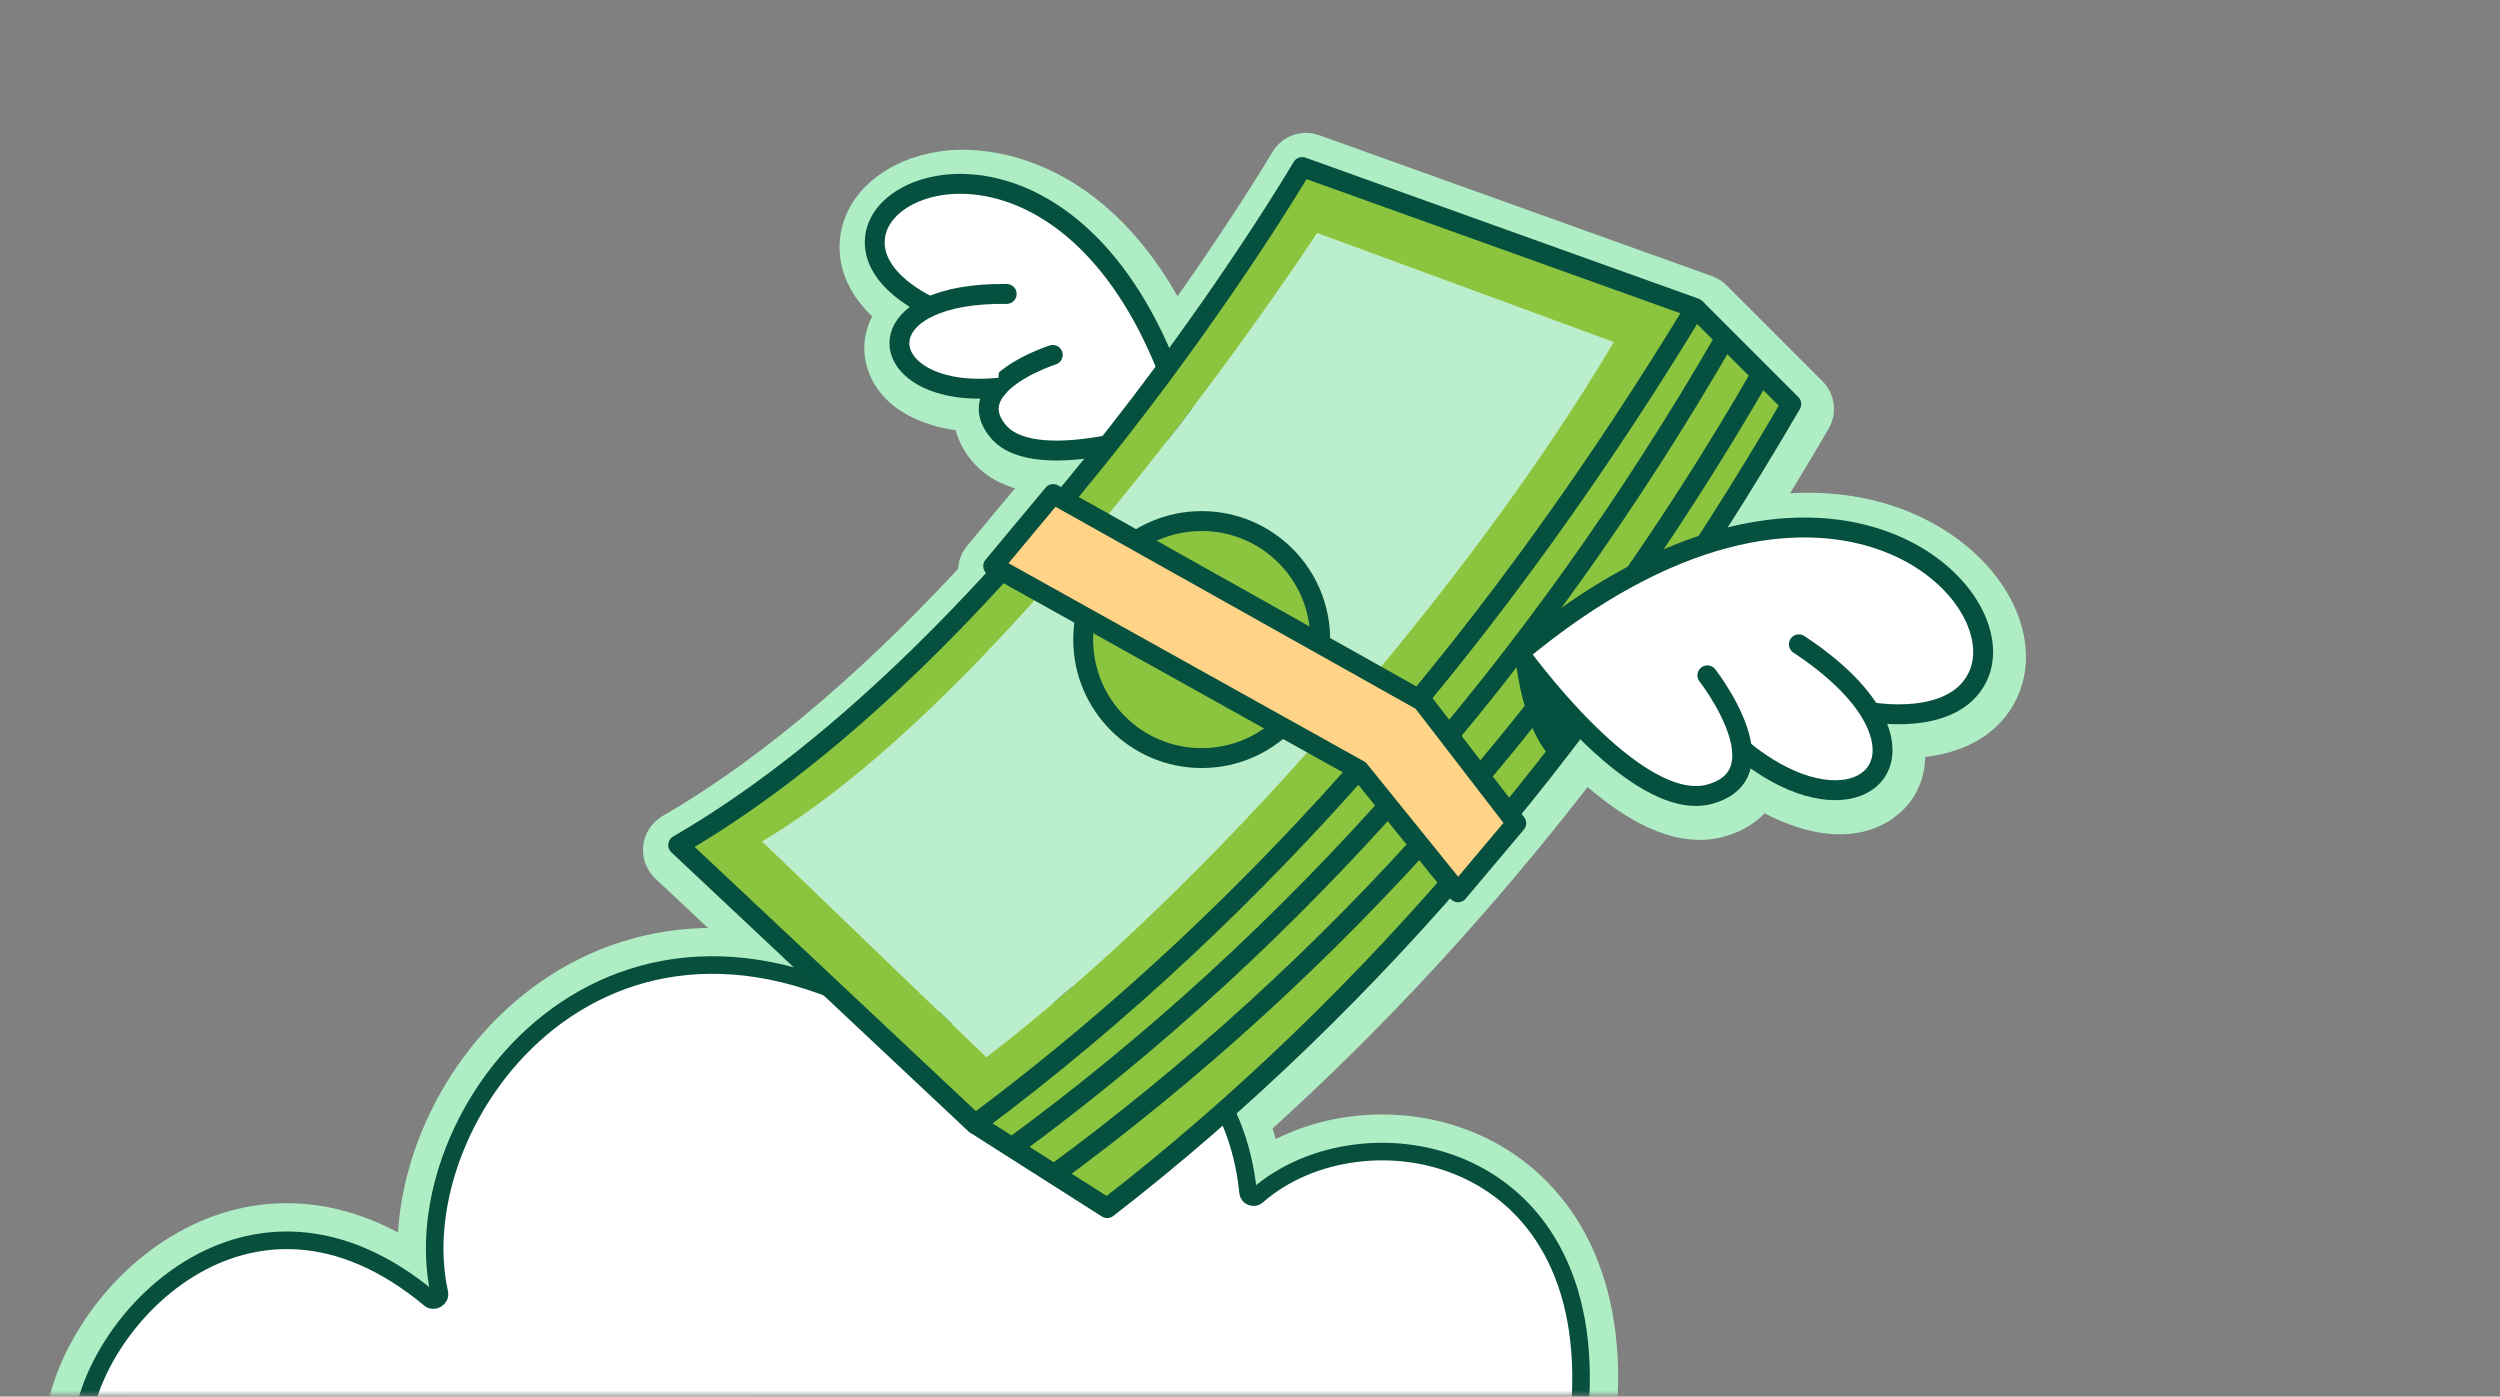 <svg width="614" height="343" viewBox="0 0 614 343" fill="none" xmlns="http://www.w3.org/2000/svg">
<rect x="0" y="0" width="614" height="343" fill="#808080" stroke="none"/>
<mask id="mask0_1124_64358" style="mask-type:alpha" maskUnits="userSpaceOnUse" x="0" y="0" width="614" height="343">
<rect width="613.1" height="342.55" fill="#D9D9D9"/>
</mask>
<g mask="url(#mask0_1124_64358)">
<path d="M99.693 314.535C58.458 286.253 22.922 324.923 20.139 350.011C19.952 351.699 21.347 353.067 23.045 353.056L384.852 350.678C386.395 350.667 387.699 349.464 387.844 347.928C393.909 284.078 339.194 271.951 312.013 291.12C309.842 292.652 306.414 291.316 305.985 288.694C298.553 243.28 246.679 234.298 228.889 252.797C227.75 253.981 225.87 254.285 224.488 253.398C153.535 207.853 103.998 267.205 106.875 310.258C107.088 313.435 102.319 316.336 99.693 314.535Z" fill="white" stroke="#AFEDC4" stroke-width="18.225"/>
<path d="M166.38 206.823C194.277 190.671 220.641 166.636 243.38 141.848C243.027 141.524 242.776 141.097 242.688 140.61C242.57 139.962 242.747 139.299 243.159 138.798L257.896 121.113C258.574 120.288 259.738 120.082 260.682 120.598L261.522 121.069C263.614 118.549 265.677 116.044 267.682 113.568C265.088 113.878 262.656 114.054 260.446 114.054C252.842 114.054 247.463 112.198 244.383 108.513C241.759 105.36 240.978 102.029 242.025 98.831C241.995 98.831 241.951 98.831 241.922 98.831C232.122 98.831 222.041 95.619 219.949 87.852C219.035 84.478 220.008 80.042 224.812 76.549C220.126 73.705 212.595 67.707 213.671 59.086C214.644 51.202 223.029 45.101 234.037 44.231C240.3 43.73 269.406 43.951 288.048 86.998C307.088 60.943 318.568 41.564 318.848 41.092C319.393 40.178 320.499 39.766 321.501 40.134L418.027 74.766C418.337 74.884 418.617 75.061 418.838 75.282L442.417 98.861C443.124 99.568 443.271 100.673 442.77 101.543C436.92 111.579 430.937 121.393 424.821 130.972C447.692 125.063 466.01 129.941 477.859 139.431C488.558 147.993 492.92 160.033 488.484 168.728C483.4 178.69 470.638 179.206 464.065 178.749C466.57 184.953 465.745 190.671 461.634 194.223C458.937 196.551 455.577 197.539 451.907 197.539C445.143 197.539 437.362 194.164 430.745 189.492C429.817 193.81 426.692 196.89 421.608 198.335C420.282 198.718 418.897 198.909 417.438 198.909C409.642 198.909 400.107 193.383 389.04 182.433L389.01 182.404C354.202 228.221 315.797 267.48 274.21 299.665C273.812 299.975 273.341 300.122 272.854 300.122C272.442 300.122 272.029 300.004 271.661 299.783L239.239 279.152V279.122C239.151 279.048 239.018 279.004 238.915 278.901L165.968 210.375C165.452 209.888 165.201 209.21 165.29 208.503C165.363 207.81 165.776 207.191 166.38 206.838V206.823Z" fill="#EEFFFD" stroke="#AFEDC4" stroke-width="14.737" stroke-linecap="round" stroke-linejoin="round"/>
<path d="M105.596 319.02C60.852 281.676 21.187 325.76 19.992 351.881C19.961 352.548 20.508 353.073 21.175 353.068L386.491 350.667C387.097 350.663 387.609 350.181 387.675 349.579C395.148 281.548 334.664 270.831 308.716 293.721C307.933 294.412 306.632 293.894 306.529 292.855C301.567 242.733 244.724 233.311 227.703 254.132C227.294 254.632 226.547 254.744 226.008 254.388C150.091 204.264 98.231 274.19 107.918 317.595C108.191 318.817 106.558 319.822 105.596 319.02Z" fill="white" stroke="#07503E" stroke-width="4.317"/>
<path d="M244.958 95.258C242.512 98.176 241.686 101.772 245.135 105.913C254.861 117.57 291.261 104.071 291.261 104.071C270.025 30.519 217.223 39.685 214.924 58.18C213.583 68.82 228.276 75.231 228.276 75.231L228.32 75.334C213.583 82.142 221.615 97.454 244.958 95.258Z" fill="white"/>
<path d="M228.276 75.231C228.276 75.231 213.583 68.82 214.924 58.18C217.223 39.685 270.025 30.519 291.261 104.071C291.261 104.071 254.861 117.57 245.135 105.913C241.686 101.772 242.512 98.176 244.958 95.258C249.246 90.144 258.56 87.168 258.56 87.168" fill="white"/>
<path d="M228.276 75.231C228.276 75.231 213.583 68.82 214.924 58.18C217.223 39.685 270.025 30.519 291.261 104.071C291.261 104.071 254.861 117.57 245.135 105.913C241.686 101.772 242.512 98.176 244.958 95.258C249.246 90.144 258.56 87.168 258.56 87.168" stroke="#05503E" stroke-width="4.887" stroke-linecap="round" stroke-linejoin="round"/>
<path d="M187.192 206.653L242.248 259.632C296.731 218.015 360.541 144.405 396.337 84.013L323.493 57.236C323.493 57.236 250.59 169.045 187.192 206.653Z" fill="#BBEECC"/>
<path d="M166.56 207.553L239.507 276.079C311.703 222.26 368.912 153.748 416.35 75.657L319.823 41.026C319.823 41.026 250.56 158.921 166.56 207.553ZM242.248 259.633L187.192 206.654C250.59 169.045 323.493 57.236 323.493 57.236L396.337 84.013C360.541 144.405 296.731 218.016 242.248 259.633Z" fill="#8BC53F"/>
<path d="M239.508 276.078L271.929 296.71C337.818 245.705 393.641 178.741 439.929 99.236L416.35 75.657C368.912 153.747 311.704 222.259 239.508 276.078Z" fill="#8BC53F"/>
<path d="M239.508 276.078L271.929 296.71C337.818 245.705 393.641 178.741 439.929 99.236L424.574 83.88L416.35 75.657" stroke="#05503E" stroke-width="4.887" stroke-linejoin="round"/>
<path d="M416.35 75.657L319.823 41.026C319.823 41.026 250.56 158.921 166.56 207.553L239.507 276.079C311.703 222.26 368.912 153.748 416.35 75.657Z" stroke="#05503E" stroke-width="4.887" stroke-linejoin="round"/>
<path d="M423.718 83.026C377.164 163.695 318.379 230.674 248.35 281.973" stroke="#05503E" stroke-width="4.887" stroke-linejoin="round"/>
<path d="M432.56 91.869C386.006 172.538 328.12 237.69 258.09 289.004" stroke="#05503E" stroke-width="4.887" stroke-linejoin="round"/>
<path d="M295.138 186.183C279.063 186.183 266.033 173.152 266.033 157.078C266.033 141.004 279.063 127.973 295.138 127.973C311.212 127.973 324.243 141.004 324.243 157.078C324.243 173.152 311.212 186.183 295.138 186.183Z" fill="#8BC53F"/>
<path d="M295.138 186.183C279.063 186.183 266.033 173.152 266.033 157.078C266.033 141.004 279.063 127.973 295.138 127.973C311.212 127.973 324.243 141.004 324.243 157.078C324.243 173.152 311.212 186.183 295.138 186.183Z" stroke="#05503E" stroke-width="4.887" stroke-linejoin="round"/>
<path d="M459.381 174.969L459.499 174.895C459.499 174.895 479.423 178.609 485.583 166.525C496.312 145.539 447.547 98.44 373.097 160.335C373.097 160.335 401.613 200.316 420.063 195.011C426.606 193.14 428.301 188.792 427.815 184.003C450.686 202.881 469.962 192.55 459.381 174.969Z" fill="white"/>
<path d="M459.499 174.895C459.499 174.895 479.423 178.609 485.583 166.525C496.312 145.539 447.547 98.44 373.097 160.335C373.097 160.335 401.613 200.316 420.063 195.011C426.606 193.14 428.301 188.792 427.815 184.003C426.945 175.603 419.326 165.862 419.326 165.862" stroke="#05503E" stroke-width="4.887" stroke-linecap="round" stroke-linejoin="round"/>
<path d="M427.815 184.003C450.687 202.881 469.963 192.55 459.382 174.969C456.287 169.826 450.643 164.079 441.8 158.243" stroke="#05503E" stroke-width="4.887" stroke-linecap="round" stroke-linejoin="round"/>
<path d="M372.139 161.132C372.139 161.132 373.569 178.536 380.967 186.052L387.834 177.725L372.139 161.132Z" fill="#05503E"/>
<path d="M243.928 139.025L333.823 189.131L358.087 219.158L372.388 202.175L349.296 172.183L258.665 121.341L243.928 139.025Z" fill="#FFD489" stroke="#05503E" stroke-width="4.887" stroke-linejoin="round"/>
<path d="M244.958 95.257C221.615 97.453 213.584 82.141 228.321 75.333C232.624 73.344 238.872 72.076 247.243 72.194" fill="white"/>
<path d="M244.958 95.257C221.615 97.453 213.584 82.141 228.321 75.333C232.624 73.344 238.872 72.076 247.243 72.194" stroke="#05503E" stroke-width="4.887" stroke-linecap="round" stroke-linejoin="round"/>
</g>
</svg>
